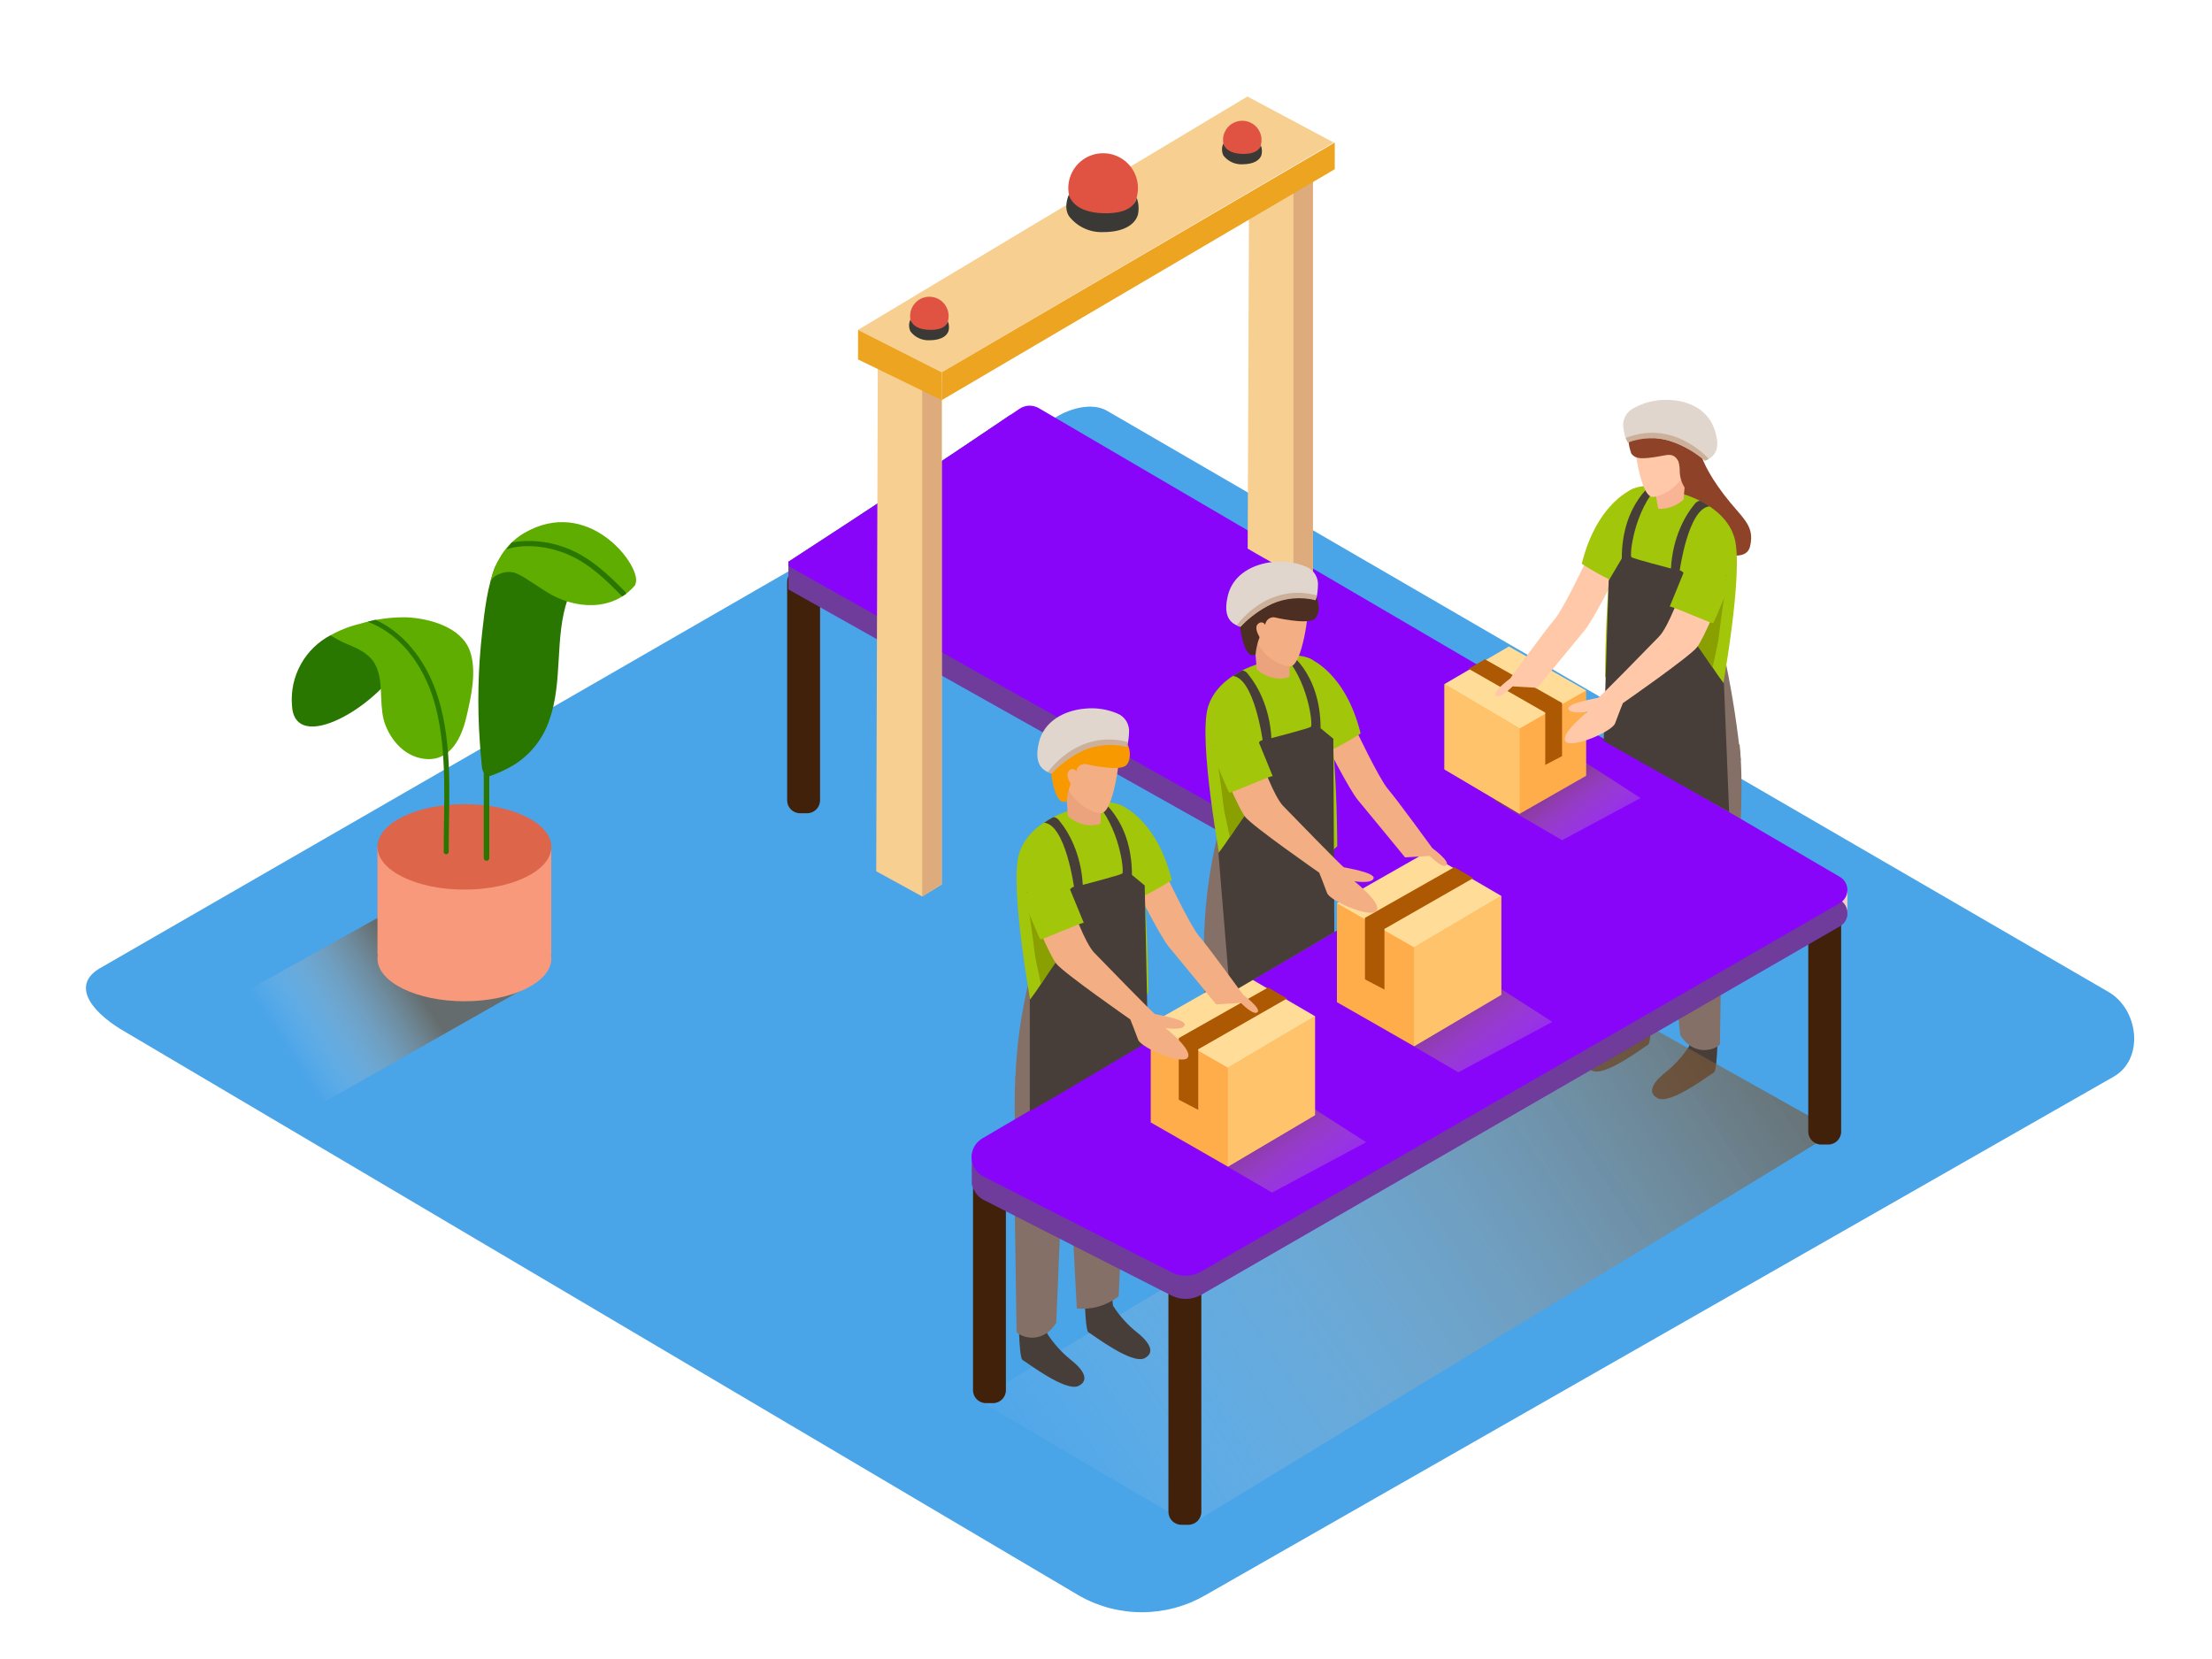 <svg width="632" height="474" viewBox="0 0 632 474" fill="none" xmlns="http://www.w3.org/2000/svg">
<path d="M308.479 455.989L35.929 294.908C27.255 290.041 19.813 282.031 28.266 276.801L301.78 119.148C305.888 116.605 312.113 114.946 316.284 117.363L602.422 283.405C611.097 288.445 612.661 302.523 604.002 307.564L344.44 455.736C338.986 458.903 332.8 460.592 326.493 460.637C320.186 460.681 313.977 459.079 308.479 455.989Z" fill="#4AA4E8"/>
<path d="M463.209 275.884C463.209 275.884 464.536 289.551 463.793 291.02C461.989 293.809 459.755 296.294 457.173 298.383C454.519 300.437 451.137 303.976 454.819 305.888C458.5 307.8 469.671 299.126 470.856 298.525C472.041 297.925 472.025 283.231 472.025 283.231" fill="#473E39"/>
<path d="M482.026 283.784C482.026 283.784 483.354 297.451 482.611 298.921C480.807 301.709 478.573 304.194 475.991 306.283C473.336 308.337 469.955 311.877 473.637 313.788C477.318 315.7 488.489 307.026 489.674 306.426C490.859 305.825 490.843 291.131 490.843 291.131" fill="#473E39"/>
<path d="M491.775 225.166C492.059 231.407 492.012 237.695 491.68 244.221C491.652 244.472 491.684 244.727 491.775 244.964C491.866 245.2 492.012 245.411 492.202 245.579C491.87 266.988 491.412 297.814 491.412 298.304C491.412 299.062 484.681 302.902 480.083 295.776L474.6 244.347L474.126 291.747C474.126 291.747 466.653 296.013 462.166 288.255L458.816 216.46L491.775 225.166Z" fill="#847066"/>
<path d="M468.138 265.298C468.138 265.298 469.465 278.965 468.723 280.434C466.919 283.223 464.684 285.708 462.103 287.797C459.448 289.851 456.067 293.39 459.748 295.302C463.43 297.214 474.6 288.54 475.785 287.939C476.97 287.339 476.955 272.645 476.955 272.645" fill="#473E39"/>
<path d="M479.103 278.839L482.263 221.122L484.554 275.347C487.304 273.562 490.005 271.729 492.597 269.754C493.924 262.439 495.409 255.155 496.815 247.855C497.179 236.132 498.19 224.408 497.036 212.732L463.698 206.001L467.048 277.78C469.492 279.704 472.425 280.908 475.517 281.256C476.696 280.424 477.892 279.618 479.103 278.839Z" fill="#847066"/>
<path d="M373.117 313.361C373.117 313.361 371.79 327.028 372.532 328.498C374.336 331.286 376.571 333.771 379.153 335.861C381.807 337.915 385.188 341.454 381.507 343.366C377.825 345.277 366.655 336.603 365.47 336.003C364.285 335.402 364.301 320.708 364.301 320.708" fill="#473E39"/>
<path d="M354.283 321.262C354.283 321.262 352.956 334.929 353.699 336.398C355.503 339.187 357.737 341.672 360.319 343.761C362.973 345.815 366.355 349.354 362.673 351.266C358.992 353.178 347.821 344.504 346.636 343.903C345.451 343.303 345.467 328.609 345.467 328.609" fill="#473E39"/>
<path d="M344.029 265.867C343.935 271.141 344.14 276.416 344.645 281.667C344.674 281.918 344.641 282.173 344.55 282.41C344.46 282.646 344.313 282.857 344.124 283.025C344.456 304.434 344.914 335.26 344.914 335.75C344.914 336.508 351.645 340.348 356.243 333.222L358.96 268.979L362.12 329.114C366.409 329.55 370.7 328.297 374.081 325.622L377.43 253.843L344.029 265.867Z" fill="#847066"/>
<path style="mix-blend-mode:multiply" opacity="0.63" d="M279.281 399.977L340.095 435.653L524.639 323.205L464.141 289.298" fill="url(#paint0_linear_228_2210)"/>
<path d="M318.654 358.044C318.654 358.044 317.327 371.711 318.07 373.18C319.874 375.969 322.108 378.454 324.69 380.543C327.344 382.597 330.726 386.136 327.044 388.048C323.363 389.96 312.192 381.286 311.007 380.685C309.822 380.085 309.838 365.391 309.838 365.391" fill="#473E39"/>
<path d="M299.821 365.944C299.821 365.944 298.494 379.611 299.236 381.081C301.04 383.869 303.275 386.354 305.856 388.444C308.511 390.498 311.892 394.037 308.211 395.949C304.529 397.86 293.359 389.186 292.174 388.586C290.989 387.985 291.004 373.291 291.004 373.291" fill="#473E39"/>
<path d="M290.088 307.342C289.804 313.583 289.851 319.871 290.183 326.397C290.211 326.648 290.179 326.903 290.088 327.14C289.997 327.376 289.851 327.587 289.661 327.755C289.993 349.164 290.451 379.99 290.451 380.48C290.451 381.238 297.182 385.078 301.78 377.952L304.498 313.709L307.658 373.844C311.947 374.28 316.237 373.027 319.618 370.352L323.031 298.62L290.088 307.342Z" fill="#847066"/>
<path d="M230.601 162.52H228.594C226.553 162.52 224.897 164.175 224.897 166.217V228.658C224.897 230.7 226.553 232.356 228.594 232.356H230.601C232.643 232.356 234.298 230.7 234.298 228.658V166.217C234.298 164.175 232.643 162.52 230.601 162.52Z" fill="#42210B"/>
<path d="M283.705 331.011H281.698C279.656 331.011 278.001 332.666 278.001 334.708V397.197C278.001 399.239 279.656 400.894 281.698 400.894H283.705C285.747 400.894 287.402 399.239 287.402 397.197V334.708C287.402 332.666 285.747 331.011 283.705 331.011Z" fill="#42210B"/>
<path d="M339.542 361.772H337.535C335.493 361.772 333.838 363.428 333.838 365.47V431.956C333.838 433.998 335.493 435.653 337.535 435.653H339.542C341.584 435.653 343.239 433.998 343.239 431.956V365.47C343.239 363.428 341.584 361.772 339.542 361.772Z" fill="#42210B"/>
<path d="M522.348 253.132H520.341C518.299 253.132 516.644 254.787 516.644 256.829V323.315C516.644 325.357 518.299 327.013 520.341 327.013H522.348C524.39 327.013 526.045 325.357 526.045 323.315V256.829C526.045 254.787 524.39 253.132 522.348 253.132Z" fill="#42210B"/>
<path d="M527.831 254.317V260.938L524.686 263.434L523.454 255.866L527.831 254.317Z" fill="#F2CEC9"/>
<path d="M525.682 257.161L288.761 118.5C267.778 132.72 246.543 146.656 225.276 160.496V168.396L389.438 260.605C390.102 260.984 390.653 261.531 391.037 262.191C391.42 262.852 391.622 263.602 391.622 264.366C391.622 265.129 391.42 265.88 391.037 266.54C390.653 267.2 390.102 267.748 389.438 268.126L280.861 331.8L277.701 329.92V337.03C277.689 337.246 277.689 337.462 277.701 337.678V338.61H277.843C278.026 339.496 278.405 340.331 278.952 341.053C279.498 341.774 280.199 342.365 281.003 342.781L334.723 370.131C336.046 370.805 337.517 371.138 339.001 371.099C340.486 371.061 341.937 370.652 343.223 369.91L525.666 264.65C526.323 264.271 526.868 263.726 527.248 263.069C527.628 262.413 527.829 261.668 527.831 260.91C527.832 260.152 527.634 259.406 527.257 258.748C526.88 258.09 526.337 257.543 525.682 257.161Z" fill="#8805FA"/>
<path opacity="0.61" d="M525.682 257.161L288.761 118.5C267.778 132.72 246.543 146.656 225.276 160.496V168.396L389.438 260.605C390.102 260.984 390.653 261.531 391.037 262.191C391.42 262.852 391.622 263.602 391.622 264.366C391.622 265.129 391.42 265.88 391.037 266.54C390.653 267.2 390.102 267.748 389.438 268.126L280.861 331.8L277.701 329.92V337.03C277.689 337.246 277.689 337.462 277.701 337.678V338.61H277.843C278.026 339.496 278.405 340.331 278.952 341.053C279.498 341.774 280.199 342.365 281.003 342.781L334.723 370.131C336.046 370.805 337.517 371.138 339.001 371.099C340.486 371.061 341.937 370.652 343.223 369.91L525.666 264.65C526.323 264.271 526.868 263.726 527.248 263.069C527.628 262.413 527.829 261.668 527.831 260.91C527.832 260.152 527.634 259.406 527.257 258.748C526.88 258.09 526.337 257.543 525.682 257.161Z" fill="#606060"/>
<path d="M525.682 250.541L296.819 116.62C295.969 116.122 294.995 115.875 294.01 115.908C293.026 115.942 292.071 116.255 291.257 116.81C269.453 131.662 247.396 146.135 225.276 160.513V161.761L389.438 253.97C390.102 254.348 390.653 254.895 391.037 255.556C391.42 256.216 391.622 256.966 391.622 257.73C391.622 258.494 391.42 259.244 391.037 259.905C390.653 260.565 390.102 261.112 389.438 261.491L280.655 325.259C279.692 325.823 278.898 326.636 278.357 327.612C277.816 328.589 277.549 329.693 277.583 330.809C277.616 331.925 277.951 333.011 278.55 333.953C279.149 334.895 279.991 335.658 280.987 336.161L334.707 363.511C336.03 364.186 337.501 364.519 338.985 364.48C340.47 364.441 341.921 364.032 343.208 363.29L525.666 258.03C526.323 257.651 526.868 257.106 527.248 256.45C527.628 255.793 527.829 255.049 527.831 254.29C527.832 253.532 527.634 252.786 527.257 252.128C526.88 251.471 526.337 250.923 525.682 250.541Z" fill="#8805FA"/>
<path d="M375.123 167.37V50.118L356.874 55.617L356.479 156.737C362.626 160.418 369.025 163.657 375.123 167.37Z" fill="#F7CF91"/>
<path d="M375.124 167.37V50.118L369.546 51.698V164.099C371.421 165.163 373.28 166.253 375.124 167.37Z" fill="#DEAB7C"/>
<path d="M245.153 94.247L269.074 106.366L381.049 40.717L356.401 27.571L245.153 94.247Z" fill="#F7CF91"/>
<path d="M269.074 114.329L381.365 48.348V40.717L269.074 106.366V114.329Z" fill="#EDA421"/>
<path d="M250.809 101.152L250.351 248.93L263.481 256.135L269.074 252.706V106.366L250.809 101.152Z" fill="#F7CF91"/>
<path d="M263.481 256.134V106.366L269.074 109.416V252.706L263.481 256.134Z" fill="#DEAB7C"/>
<path d="M270.419 92.811C271.814 90.114 270.758 86.796 268.061 85.401C265.364 84.006 262.046 85.062 260.651 87.759C259.256 90.456 260.312 93.774 263.009 95.169C265.706 96.564 269.024 95.508 270.419 92.811Z" fill="#E05342"/>
<path d="M260.131 91.277C260.131 91.277 260.589 94.106 265.535 94.248C270.48 94.39 270.828 91.783 270.828 91.783C271.148 92.619 271.224 93.528 271.049 94.406C270.733 95.717 269.232 97.218 265.535 97.218C264.499 97.264 263.467 97.059 262.526 96.622C261.586 96.185 260.764 95.528 260.131 94.706C259.874 94.171 259.74 93.585 259.74 92.992C259.74 92.398 259.874 91.812 260.131 91.277Z" fill="#3A3935"/>
<path d="M324.021 58.306C326.547 53.423 324.636 47.417 319.753 44.892C314.87 42.366 308.864 44.277 306.338 49.16C303.813 54.043 305.724 60.048 310.607 62.574C315.489 65.1 321.495 63.189 324.021 58.306Z" fill="#E05342"/>
<path d="M305.414 55.553C305.414 55.648 306.251 60.656 315.178 60.925C324.5 61.209 324.753 56.469 324.753 56.469C325.327 57.981 325.464 59.623 325.148 61.209C324.564 63.579 321.862 66.312 315.194 66.312C313.321 66.392 311.456 66.021 309.757 65.229C308.057 64.437 306.573 63.248 305.43 61.762C303.708 59.123 305.414 55.553 305.414 55.553Z" fill="#3A3935"/>
<path d="M365.525 38.717C366.92 36.02 365.864 32.703 363.167 31.307C360.47 29.912 357.152 30.968 355.757 33.665C354.362 36.362 355.418 39.68 358.115 41.075C360.812 42.47 364.13 41.414 365.525 38.717Z" fill="#F7CF91"/>
<path d="M355.231 37.193C355.231 37.193 355.69 40.022 360.635 40.164C365.58 40.306 365.928 37.699 365.928 37.699C366.248 38.535 366.325 39.444 366.149 40.322C365.833 41.633 364.332 43.134 360.635 43.134C359.599 43.18 358.567 42.975 357.626 42.538C356.686 42.101 355.864 41.444 355.231 40.622C354.974 40.087 354.84 39.501 354.84 38.908C354.84 38.314 354.974 37.728 355.231 37.193Z" fill="#F7CF91"/>
<path d="M245.153 94.247V102.7L269.074 114.329V106.366L245.153 94.247Z" fill="#EDA421"/>
<path d="M359.817 42.529C361.212 39.831 360.157 36.514 357.459 35.119C354.762 33.724 351.445 34.779 350.05 37.477C348.654 40.174 349.71 43.491 352.407 44.886C355.104 46.282 358.422 45.226 359.817 42.529Z" fill="#E05342"/>
<path d="M349.528 41.001C349.528 41.001 349.986 43.829 354.931 43.971C359.877 44.114 360.24 41.507 360.24 41.507C360.56 42.342 360.637 43.252 360.461 44.129C360.145 45.441 358.644 46.942 354.947 46.942C353.911 46.987 352.879 46.783 351.938 46.346C350.998 45.908 350.176 45.251 349.543 44.43C349.283 43.896 349.147 43.311 349.144 42.717C349.141 42.123 349.272 41.537 349.528 41.001Z" fill="#3A3935"/>
<path style="mix-blend-mode:multiply" opacity="0.63" d="M449.289 215.56L426.821 228.689L446.318 240.05L468.723 228.026C462.261 223.839 455.814 219.62 449.289 215.56Z" fill="url(#paint1_linear_228_2210)"/>
<path d="M453.191 197.263V221.643L434.184 232.513L412.712 219.826V195.446" fill="#FFAD4A"/>
<path d="M453.191 197.263L431.135 184.702L412.712 195.446L434.184 208.134L453.191 197.263Z" fill="#FFDD99"/>
<path d="M434.184 208.134V232.513L412.712 219.826V195.446L434.184 208.134Z" fill="#FFC36C"/>
<path d="M446.303 200.85L424.262 188.368L419.616 191.086L441.499 203.599V218.546L446.303 216.034V200.85Z" fill="#AD5802"/>
<path style="mix-blend-mode:multiply" opacity="0.63" d="M366.987 311.45L340.127 327.155L363.463 340.743L390.323 326.35C382.502 321.357 374.792 316.332 366.987 311.45Z" fill="url(#paint2_linear_228_2210)"/>
<path d="M328.782 292.442V320.693L350.823 333.317L375.708 318.607V290.341" fill="#FFAD4A"/>
<path d="M328.782 292.442L354.362 277.891L375.708 290.341L350.823 305.051L328.782 292.442Z" fill="#FFDD99"/>
<path d="M350.823 305.051V333.317L375.708 318.607V290.341L350.823 305.051Z" fill="#FFC36C"/>
<path d="M336.793 296.598L362.326 282.141L367.713 285.285L342.354 299.789V317.106L336.793 314.199V296.598Z" fill="#AD5802"/>
<path style="mix-blend-mode:multiply" opacity="0.63" d="M420.185 277.069L393.325 292.775L416.662 306.363L443.522 291.969C435.701 286.976 427.99 281.952 420.185 277.069Z" fill="url(#paint3_linear_228_2210)"/>
<path d="M381.981 258.061V286.328L404.022 298.92L428.907 284.226V255.96" fill="#FFAD4A"/>
<path d="M381.981 258.062L407.561 243.51L428.907 255.96L404.022 270.67L381.981 258.062Z" fill="#FFDD99"/>
<path d="M404.022 270.67V298.92L428.907 284.226V255.96L404.022 270.67Z" fill="#FFC36C"/>
<path d="M389.991 262.233L415.524 247.76L420.912 250.904L395.553 265.408V282.725L389.991 279.818V262.233Z" fill="#AD5802"/>
<path d="M386.989 207.644C386.989 207.644 393.957 222.448 396.596 225.498C399.234 228.547 409.236 242.325 409.236 242.325C409.236 242.325 414.387 246.085 413.265 247.191C412.143 248.297 408.525 244.552 408.525 244.552L401.446 244.963C401.446 244.963 390.386 231.47 387.953 228.563C385.52 225.656 378.805 212.431 378.805 212.431" fill="#F3AE83"/>
<path d="M347.774 238.738C347.785 238.864 347.785 238.991 347.774 239.117C345.674 247.892 344.441 256.851 344.092 265.867C355.895 270.291 370.02 264.461 379.532 255.028L347.774 238.738Z" fill="#847066"/>
<path d="M360.351 189.443C360.351 189.443 347.948 192.46 345.119 202.083C342.291 211.705 348.896 247.097 348.896 247.097C348.896 247.097 368.804 254.633 382.076 241.788C382.076 241.788 382.076 192.318 374.665 188.352C369.072 185.382 360.351 189.443 360.351 189.443Z" fill="#A2C609"/>
<path d="M373.796 188.021C373.796 188.021 384.272 191.576 388.759 209.556C385.547 211.644 382.189 213.497 378.71 215.102" fill="#A2C609"/>
<path d="M380.954 211.072L377.304 208.055C377.304 191.875 367.555 185.935 367.555 185.935L366.528 186.851C373.781 194.166 375.171 207.17 374.539 207.66C373.907 208.149 363.258 210.899 363.258 210.899C363.144 208.769 362.837 206.653 362.341 204.579C361.918 202.807 361.347 201.073 360.635 199.396C360.051 198.019 359.365 196.688 358.581 195.415C357.99 194.446 357.33 193.522 356.606 192.65C356.326 192.21 355.918 191.868 355.437 191.67C355.31 191.67 354.947 191.512 354.836 191.559C353.928 192.036 353.047 192.563 352.198 193.139C358.312 193.629 360.746 211.452 360.746 211.452C360.746 211.452 357.586 211.704 358.755 220.205C359.924 228.705 348.121 243.747 348.121 243.747L351.424 283.816L381.238 266.341L380.954 211.072Z" fill="#473E39"/>
<path d="M356.337 227.52L347.3 212.731L347.647 217.013C347.684 217.078 347.71 217.147 347.726 217.219C348.627 221.722 349.543 230.459 349.796 231.77L351.376 239.181L357.064 231.028L356.337 227.52Z" fill="#89A000"/>
<path d="M360.351 217.329C360.351 217.329 363.906 227.504 366.671 230.333C369.436 233.161 383.466 247.634 383.972 247.792C384.477 247.95 392.962 249.293 392.456 250.952C391.951 252.611 386.974 251.789 386.974 251.789C386.974 251.789 394.953 258.109 393.294 260.274C391.635 262.438 379.99 257.445 379.153 255.123C378.315 252.8 376.909 249.324 376.909 249.324C376.909 249.324 357.728 235.989 355.721 233.335C353.715 230.68 349.054 219.367 349.054 219.367C349.054 219.367 353.92 214.153 360.351 217.329Z" fill="#F3AE83"/>
<path d="M345.846 213.838C345.846 213.838 350.871 226.225 351.202 226.478C351.534 226.73 362.262 221.88 363.621 221.738L357.87 207.691" fill="#A2C609"/>
<path d="M363.4 193.581C365.053 194.048 366.811 193.982 368.424 193.392V185.049L358.423 183.58L359.071 191.211C360.294 192.35 361.782 193.164 363.4 193.581Z" fill="#EAA37D"/>
<path d="M373.749 173.279C374.081 173.69 372.169 190.786 368.377 190.438C364.585 190.09 357.996 185.508 357.933 178.841C357.87 172.173 369.104 167.481 373.749 173.279Z" fill="#F3AE83"/>
<path d="M368.061 165.663C358.328 164.557 353.983 171.13 354.046 175.617C354.11 180.105 355.468 187.12 357.791 187.215C358.12 187.22 358.446 187.144 358.739 186.993C358.888 185.305 359.271 183.646 359.877 182.064C359.276 180.974 358.297 179.014 359.592 178.13C359.733 178.004 359.902 177.913 360.085 177.865C360.268 177.817 360.46 177.813 360.645 177.853C360.829 177.893 361.002 177.976 361.149 178.096C361.295 178.215 361.412 178.368 361.488 178.54C361.544 177.92 361.84 177.346 362.311 176.939C362.783 176.532 363.394 176.325 364.016 176.36C364.016 176.36 372.959 178.493 375.44 176.96C377.92 175.428 377.794 166.769 368.061 165.663Z" fill="#4C2E22"/>
<path d="M364 160.544C358.06 161.034 352.324 164.131 350.855 170.024C349.385 175.918 351.329 178.177 354.41 179.046C354.41 179.046 364.016 167.986 375.566 171.225C376.403 171.462 376.53 167.939 376.546 167.496C376.669 166.333 376.41 165.161 375.809 164.158C375.208 163.155 374.296 162.374 373.212 161.935C370.306 160.707 367.139 160.229 364 160.544Z" fill="#E0D6CD"/>
<path d="M354.41 179.109L353.335 178.73C353.335 178.73 361.788 166.248 376.277 170.103L375.882 171.494C371.736 170.468 367.369 170.829 363.447 172.521C360.055 174.143 356.992 176.376 354.41 179.109Z" fill="#CCB09A"/>
<path d="M333.017 249.641C333.017 249.641 339.984 264.445 342.623 267.495C345.262 270.544 355.263 284.322 355.263 284.322C355.263 284.322 360.414 288.082 359.292 289.188C358.17 290.294 354.552 286.549 354.552 286.549L347.474 286.96C347.474 286.96 336.414 273.467 333.98 270.56C331.547 267.653 324.864 254.381 324.864 254.381" fill="#F3AE83"/>
<path d="M293.801 280.655C293.813 280.781 293.813 280.908 293.801 281.034C291.702 289.809 290.469 298.768 290.12 307.784C301.922 312.208 316.047 306.378 325.559 296.945L293.801 280.655Z" fill="#847066"/>
<path d="M306.378 231.36C306.378 231.36 293.975 234.377 291.147 244C288.318 253.622 294.923 289.014 294.923 289.014C294.923 289.014 314.831 296.55 328.103 283.705C328.103 283.705 328.103 234.235 320.693 230.269C315.099 227.299 306.378 231.36 306.378 231.36Z" fill="#A2C609"/>
<path d="M319.824 229.906C319.824 229.906 330.299 233.461 334.786 251.442C331.574 253.53 328.216 255.383 324.737 256.987" fill="#A2C609"/>
<path d="M327.06 252.99L323.41 249.973C323.41 233.793 313.662 227.853 313.662 227.853L312.634 228.769C319.887 236.084 321.277 249.088 320.645 249.578C320.013 250.067 309.364 252.817 309.364 252.817C309.25 250.686 308.943 248.571 308.448 246.497C308.024 244.725 307.453 242.991 306.741 241.314C306.157 239.937 305.471 238.606 304.687 237.333C304.096 236.364 303.436 235.44 302.712 234.568C302.433 234.128 302.024 233.786 301.543 233.588C301.417 233.588 301.053 233.43 300.943 233.477C300.034 233.954 299.153 234.481 298.304 235.057C304.419 235.547 306.852 253.37 306.852 253.37C306.852 253.37 303.692 253.622 304.861 262.123C306.03 270.623 294.228 285.665 294.228 285.665V317.423C293.422 318.26 327.976 297.641 327.976 297.641L327.06 252.99Z" fill="#473E39"/>
<path d="M302.365 269.437L293.327 254.648L293.675 258.93C293.711 258.995 293.737 259.064 293.754 259.136C294.654 263.639 295.571 272.376 295.823 273.687L297.403 281.098L303.091 272.945L302.365 269.437Z" fill="#89A000"/>
<path d="M306.378 259.263C306.378 259.263 309.933 269.438 312.698 272.266C315.463 275.094 329.493 289.567 329.999 289.725C330.504 289.883 338.989 291.226 338.483 292.885C337.978 294.544 333.001 293.722 333.001 293.722C333.001 293.722 340.98 300.042 339.321 302.207C337.662 304.372 326.017 299.379 325.18 297.056C324.342 294.734 322.936 291.258 322.936 291.258C322.936 291.258 303.755 277.922 301.748 275.268C299.742 272.614 295.081 261.301 295.081 261.301C295.081 261.301 299.995 256.071 306.378 259.263Z" fill="#F3AE83"/>
<path d="M291.873 255.755C291.873 255.755 296.898 268.142 297.23 268.395C297.561 268.648 308.29 263.797 309.648 263.655L303.881 249.641" fill="#A2C609"/>
<path d="M309.459 235.499C311.112 235.966 312.87 235.9 314.483 235.31V226.967L304.482 225.498L305.13 233.129C306.353 234.268 307.841 235.082 309.459 235.499Z" fill="#EAA37D"/>
<path d="M319.776 215.197C320.108 215.607 318.196 232.703 314.404 232.356C310.612 232.008 304.024 227.426 303.96 220.758C303.897 214.091 315.131 209.445 319.776 215.197Z" fill="#F3AE83"/>
<path d="M314.088 207.58C304.355 206.474 300.01 213.047 300.074 217.534C300.137 222.022 301.496 229.037 303.818 229.132C304.148 229.137 304.473 229.061 304.766 228.91C304.915 227.222 305.298 225.563 305.904 223.981C305.303 222.891 304.324 220.931 305.619 220.047C305.761 219.921 305.93 219.83 306.112 219.782C306.295 219.734 306.487 219.73 306.672 219.77C306.857 219.81 307.029 219.893 307.176 220.013C307.322 220.132 307.439 220.285 307.515 220.457C307.572 219.837 307.867 219.263 308.339 218.856C308.81 218.449 309.421 218.242 310.043 218.277C310.043 218.277 318.986 220.41 321.467 218.877C323.947 217.345 323.821 208.702 314.088 207.58Z" fill="#F99900"/>
<path d="M310.028 202.461C304.087 202.951 298.351 206.048 296.882 211.941C295.412 217.835 297.356 220.094 300.437 220.963C300.437 220.963 310.043 209.903 321.593 213.142C322.43 213.379 322.557 209.856 322.573 209.413C322.696 208.25 322.438 207.078 321.836 206.075C321.235 205.072 320.323 204.291 319.239 203.852C316.333 202.624 313.166 202.146 310.028 202.461Z" fill="#E0D6CD"/>
<path d="M300.437 221.026L299.363 220.647C299.363 220.647 307.816 208.165 322.304 212.02L321.909 213.411C317.763 212.385 313.396 212.746 309.475 214.438C306.083 216.06 303.019 218.293 300.437 221.026Z" fill="#CCB09A"/>
<path d="M486.277 130.666C486.277 130.666 487.462 134.648 492.597 141.378C497.732 148.109 501.46 149.942 500.023 156.088C498.585 162.234 486.277 155.899 480.115 155.314C473.953 154.729 472.61 145.218 473.384 140.699" fill="#8E4228"/>
<path d="M453.697 159.201C453.697 159.201 446.729 174.006 444.091 177.055C441.452 180.105 431.451 193.882 431.451 193.882C431.451 193.882 426.3 197.643 427.422 198.749C428.543 199.855 432.162 196.11 432.162 196.11L439.24 196.521C439.24 196.521 450.3 183.028 452.733 180.12C455.166 177.213 461.881 163.989 461.881 163.989" fill="#FFC8A9"/>
<path d="M461.218 206.586L493.244 190.122C495.078 199.068 496.455 208.101 497.368 217.187C485.423 222.117 470.84 216.208 461.218 206.586Z" fill="#847066"/>
<path d="M480.32 140.999C480.32 140.999 492.723 144.017 495.551 153.639C498.379 163.261 491.775 198.653 491.775 198.653C491.775 198.653 471.867 206.19 458.595 193.345C458.595 193.345 458.595 143.875 466.005 139.909C471.614 136.939 480.32 140.999 480.32 140.999Z" fill="#A2C609"/>
<path d="M466.89 139.546C466.89 139.546 456.415 143.101 451.927 161.081C455.139 163.169 458.498 165.023 461.976 166.627" fill="#A2C609"/>
<path d="M459.622 165.9L463.367 159.58C463.367 143.401 473.115 137.46 473.115 137.46L474.142 138.376C466.89 145.692 465.5 158.695 466.132 159.185C466.764 159.675 477.413 162.424 477.413 162.424C477.527 160.294 477.833 158.179 478.329 156.104C478.753 154.332 479.324 152.599 480.036 150.922C480.619 149.545 481.306 148.214 482.09 146.94C482.68 145.972 483.34 145.048 484.065 144.175C484.344 143.736 484.752 143.394 485.234 143.195C485.36 143.195 485.724 143.037 485.834 143.085C486.743 143.561 487.624 144.089 488.473 144.665C482.358 145.155 479.925 162.977 479.925 162.977C479.925 162.977 483.085 163.23 481.916 171.73C480.747 180.231 492.549 195.272 492.549 195.272L494.034 231.991L458.2 211.72L459.622 165.9Z" fill="#473E39"/>
<path d="M471.693 136.623C471.949 136.865 472.125 137.179 472.199 137.523C472.815 140.114 473.32 142.721 473.779 145.328C474.76 145.436 475.753 145.35 476.702 145.076C478.314 144.656 479.796 143.841 481.015 142.706L481.663 135.074L471.693 136.623Z" fill="#F9B495"/>
<path d="M466.937 124.821C466.606 125.231 468.517 142.327 472.309 141.979C476.101 141.632 482.69 137.05 482.753 130.382C482.816 123.715 471.583 119.085 466.937 124.821Z" fill="#FFC8A9"/>
<path d="M484.349 179.078L493.387 164.289L493.039 168.571C493.003 168.635 492.976 168.704 492.96 168.776C492.059 173.279 491.143 182.017 490.89 183.328L489.31 190.738L483.622 182.585L484.349 179.078Z" fill="#89A000"/>
<path d="M480.32 168.887C480.32 168.887 476.765 179.062 474 181.89C471.235 184.718 457.157 199.191 456.62 199.365C456.083 199.539 447.63 200.866 448.135 202.525C448.641 204.184 453.618 203.362 453.618 203.362C453.618 203.362 445.639 209.682 447.298 211.847C448.957 214.011 460.602 209.019 461.439 206.696C462.276 204.373 463.683 200.897 463.683 200.897C463.683 200.897 482.864 187.562 484.87 184.908C486.877 182.253 491.538 170.941 491.538 170.941C491.538 170.941 486.719 165.711 480.32 168.887Z" fill="#FFC8A9"/>
<path d="M494.84 165.394C494.84 165.394 489.816 177.781 489.484 178.034C489.152 178.287 478.424 173.436 477.065 173.294L482.816 159.248" fill="#A2C609"/>
<path d="M486.64 127.175C486.64 122.703 482.358 116.115 472.625 117.221C470.011 117.362 467.549 118.492 465.737 120.381C465.737 121.076 465.642 121.755 465.642 122.435C465.55 122.503 465.476 122.591 465.424 122.692C465.371 122.793 465.343 122.905 465.342 123.019C465.066 125.149 465.293 127.314 466.005 129.339C466.014 129.435 466.044 129.527 466.093 129.609C466.142 129.691 466.209 129.761 466.29 129.813C467.348 131.172 469.45 130.967 471.03 130.825C472.23 130.714 473.415 130.493 474.6 130.287C476.402 129.971 478.282 129.292 479.562 131.867C479.825 132.786 479.947 133.74 479.925 134.696C479.965 136.589 480.607 138.421 481.758 139.925C482.421 140.7 483.527 139.578 482.88 138.804L482.801 138.693H482.911C485.218 138.677 486.64 131.646 486.64 127.175Z" fill="#8E4228"/>
<path d="M475.58 114.25C481.537 114.076 487.588 116.525 489.705 122.276C491.822 128.027 490.132 130.445 487.161 131.63C487.161 131.63 476.386 121.755 465.263 126.21C464.457 126.526 463.951 123.05 463.872 122.608C463.62 121.467 463.746 120.276 464.231 119.213C464.715 118.15 465.532 117.273 466.558 116.715C469.31 115.148 472.413 114.3 475.58 114.25Z" fill="#E0D6CD"/>
<path d="M487.161 131.646L488.22 131.14C488.22 131.14 478.44 119.685 464.52 125.104L465.073 126.447C469.077 124.968 473.456 124.84 477.539 126.084C481.059 127.334 484.321 129.219 487.161 131.646Z" fill="#CCB09A"/>
<path style="mix-blend-mode:multiply" opacity="0.63" d="M92.572 314.894L154.113 279.992L115.466 258.03L53.483 292.569C66.581 299.884 79.569 307.421 92.572 314.894Z" fill="url(#paint4_linear_228_2210)"/>
<path d="M107.851 241.962V272.661H157.51V241.962" fill="#F8997C"/>
<path d="M132.688 254.175C146.406 254.175 157.526 248.707 157.526 241.961C157.526 235.216 146.406 229.748 132.688 229.748C118.971 229.748 107.851 235.216 107.851 241.961C107.851 248.707 118.971 254.175 132.688 254.175Z" fill="#DD654A"/>
<path d="M132.688 286.075C146.406 286.075 157.526 280.607 157.526 273.862C157.526 267.117 146.406 261.648 132.688 261.648C118.971 261.648 107.851 267.117 107.851 273.862C107.851 280.607 118.971 286.075 132.688 286.075Z" fill="#F8997C"/>
<path d="M160.481 170.64C155.235 168.492 147.967 161.366 141.631 161.587C139.23 167.496 138.471 174.417 137.792 180.436C136.588 190.878 136.35 201.409 137.081 211.894C137.228 214.222 137.423 216.55 137.665 218.878C137.726 219.565 137.913 220.235 138.218 220.853C138.218 228.953 138.218 237.053 138.218 245.153C138.218 245.363 138.302 245.564 138.45 245.712C138.598 245.86 138.799 245.943 139.008 245.943C139.218 245.943 139.419 245.86 139.567 245.712C139.715 245.564 139.798 245.363 139.798 245.153C139.798 237.359 139.798 229.569 139.798 221.785C142.286 220.963 144.671 219.861 146.908 218.499C151.588 215.552 155.118 211.091 156.91 205.859C160.923 194.704 158.379 182.238 162.187 171.193C161.587 171.004 161.034 170.814 160.481 170.64Z" fill="#297600"/>
<path d="M149.752 152.297C146.784 154.053 144.336 156.567 142.658 159.581C142.219 160.258 141.849 160.978 141.552 161.729L141.331 162.203C140.851 163.462 140.45 164.75 140.13 166.059C140.725 165.064 141.664 164.322 142.769 163.973C144.076 163.399 145.535 163.265 146.924 163.594C148.272 164.107 149.552 164.787 150.732 165.616C152.502 166.691 154.208 167.891 155.962 168.997C164.194 174.227 175.143 174.764 181.495 167.149C181.574 166.849 181.653 166.548 181.716 166.232C182.632 161.003 167.954 141.727 149.752 152.297Z" fill="#5FAD00"/>
<path d="M177.829 170.372C178.161 170.135 178.508 169.914 178.856 169.693C178.868 169.586 178.856 169.478 178.82 169.377C178.785 169.276 178.727 169.184 178.651 169.108C173.674 164.005 168.333 158.996 161.539 156.468C156.67 154.62 151.396 154.102 146.261 154.967C145.708 155.599 145.202 156.279 144.681 156.958C150.211 155.109 157.226 156.263 162.25 158.412C168.254 160.971 173.042 165.569 177.529 170.183C177.612 170.269 177.715 170.334 177.829 170.372Z" fill="#297600"/>
<path d="M94.468 181.479C90.886 183.357 87.932 186.239 85.967 189.773C84.002 193.308 83.112 197.339 83.408 201.372C83.993 216.034 108.135 201.719 114.55 189.348C120.965 176.976 121.96 194.625 121.96 194.625" fill="#297600"/>
<path d="M116.193 176.376C111.657 176.298 107.137 176.927 102.795 178.24C99.883 178.936 97.081 180.032 94.468 181.495C95.983 182.515 97.597 183.378 99.287 184.07C102.321 185.287 105.497 186.819 107.092 189.663C107.482 190.365 107.795 191.106 108.025 191.875C109.494 196.694 108.23 202.54 110.205 207.391C112.18 212.242 116.241 216.523 121.929 216.871C128.738 217.282 131.851 210.756 133.194 205.1C134.537 199.444 136.354 191.733 134.237 185.919C131.74 179.125 122.64 176.676 116.193 176.376Z" fill="#5FAD00"/>
<path d="M125.152 199.238C122.292 189.979 116.241 181.242 107.377 177.118H107.045L106.634 177.245C106.097 177.403 105.56 177.529 105.054 177.655C115.372 181.479 121.85 191.654 124.504 202.066C127.885 215.37 126.748 229.764 126.779 243.368C126.779 243.556 126.854 243.737 126.987 243.87C127.121 244.004 127.302 244.079 127.49 244.079C127.679 244.079 127.86 244.004 127.993 243.87C128.126 243.737 128.201 243.556 128.201 243.368C128.154 228.895 129.56 213.3 125.152 199.238Z" fill="#297600"/>
<defs>
<linearGradient id="paint0_linear_228_2210" x1="289.772" y1="436.048" x2="512.726" y2="288.065" gradientUnits="userSpaceOnUse">
<stop stop-color="white" stop-opacity="0"/>
<stop offset="0.99" stop-color="#754C24"/>
</linearGradient>
<linearGradient id="paint1_linear_228_2210" x1="460.633" y1="247.065" x2="442.1" y2="220.11" gradientUnits="userSpaceOnUse">
<stop stop-color="white" stop-opacity="0"/>
<stop offset="0.99" stop-color="#754C24"/>
</linearGradient>
<linearGradient id="paint2_linear_228_2210" x1="380.575" y1="349.165" x2="358.391" y2="316.901" gradientUnits="userSpaceOnUse">
<stop stop-color="white" stop-opacity="0"/>
<stop offset="0.99" stop-color="#754C24"/>
</linearGradient>
<linearGradient id="paint3_linear_228_2210" x1="433.773" y1="314.784" x2="411.59" y2="282.52" gradientUnits="userSpaceOnUse">
<stop stop-color="white" stop-opacity="0"/>
<stop offset="0.99" stop-color="#754C24"/>
</linearGradient>
<linearGradient id="paint4_linear_228_2210" x1="82.002" y1="300.264" x2="116.62" y2="278.065" gradientUnits="userSpaceOnUse">
<stop stop-color="white" stop-opacity="0"/>
<stop offset="0.99" stop-color="#754C24"/>
</linearGradient>
</defs>
</svg>

